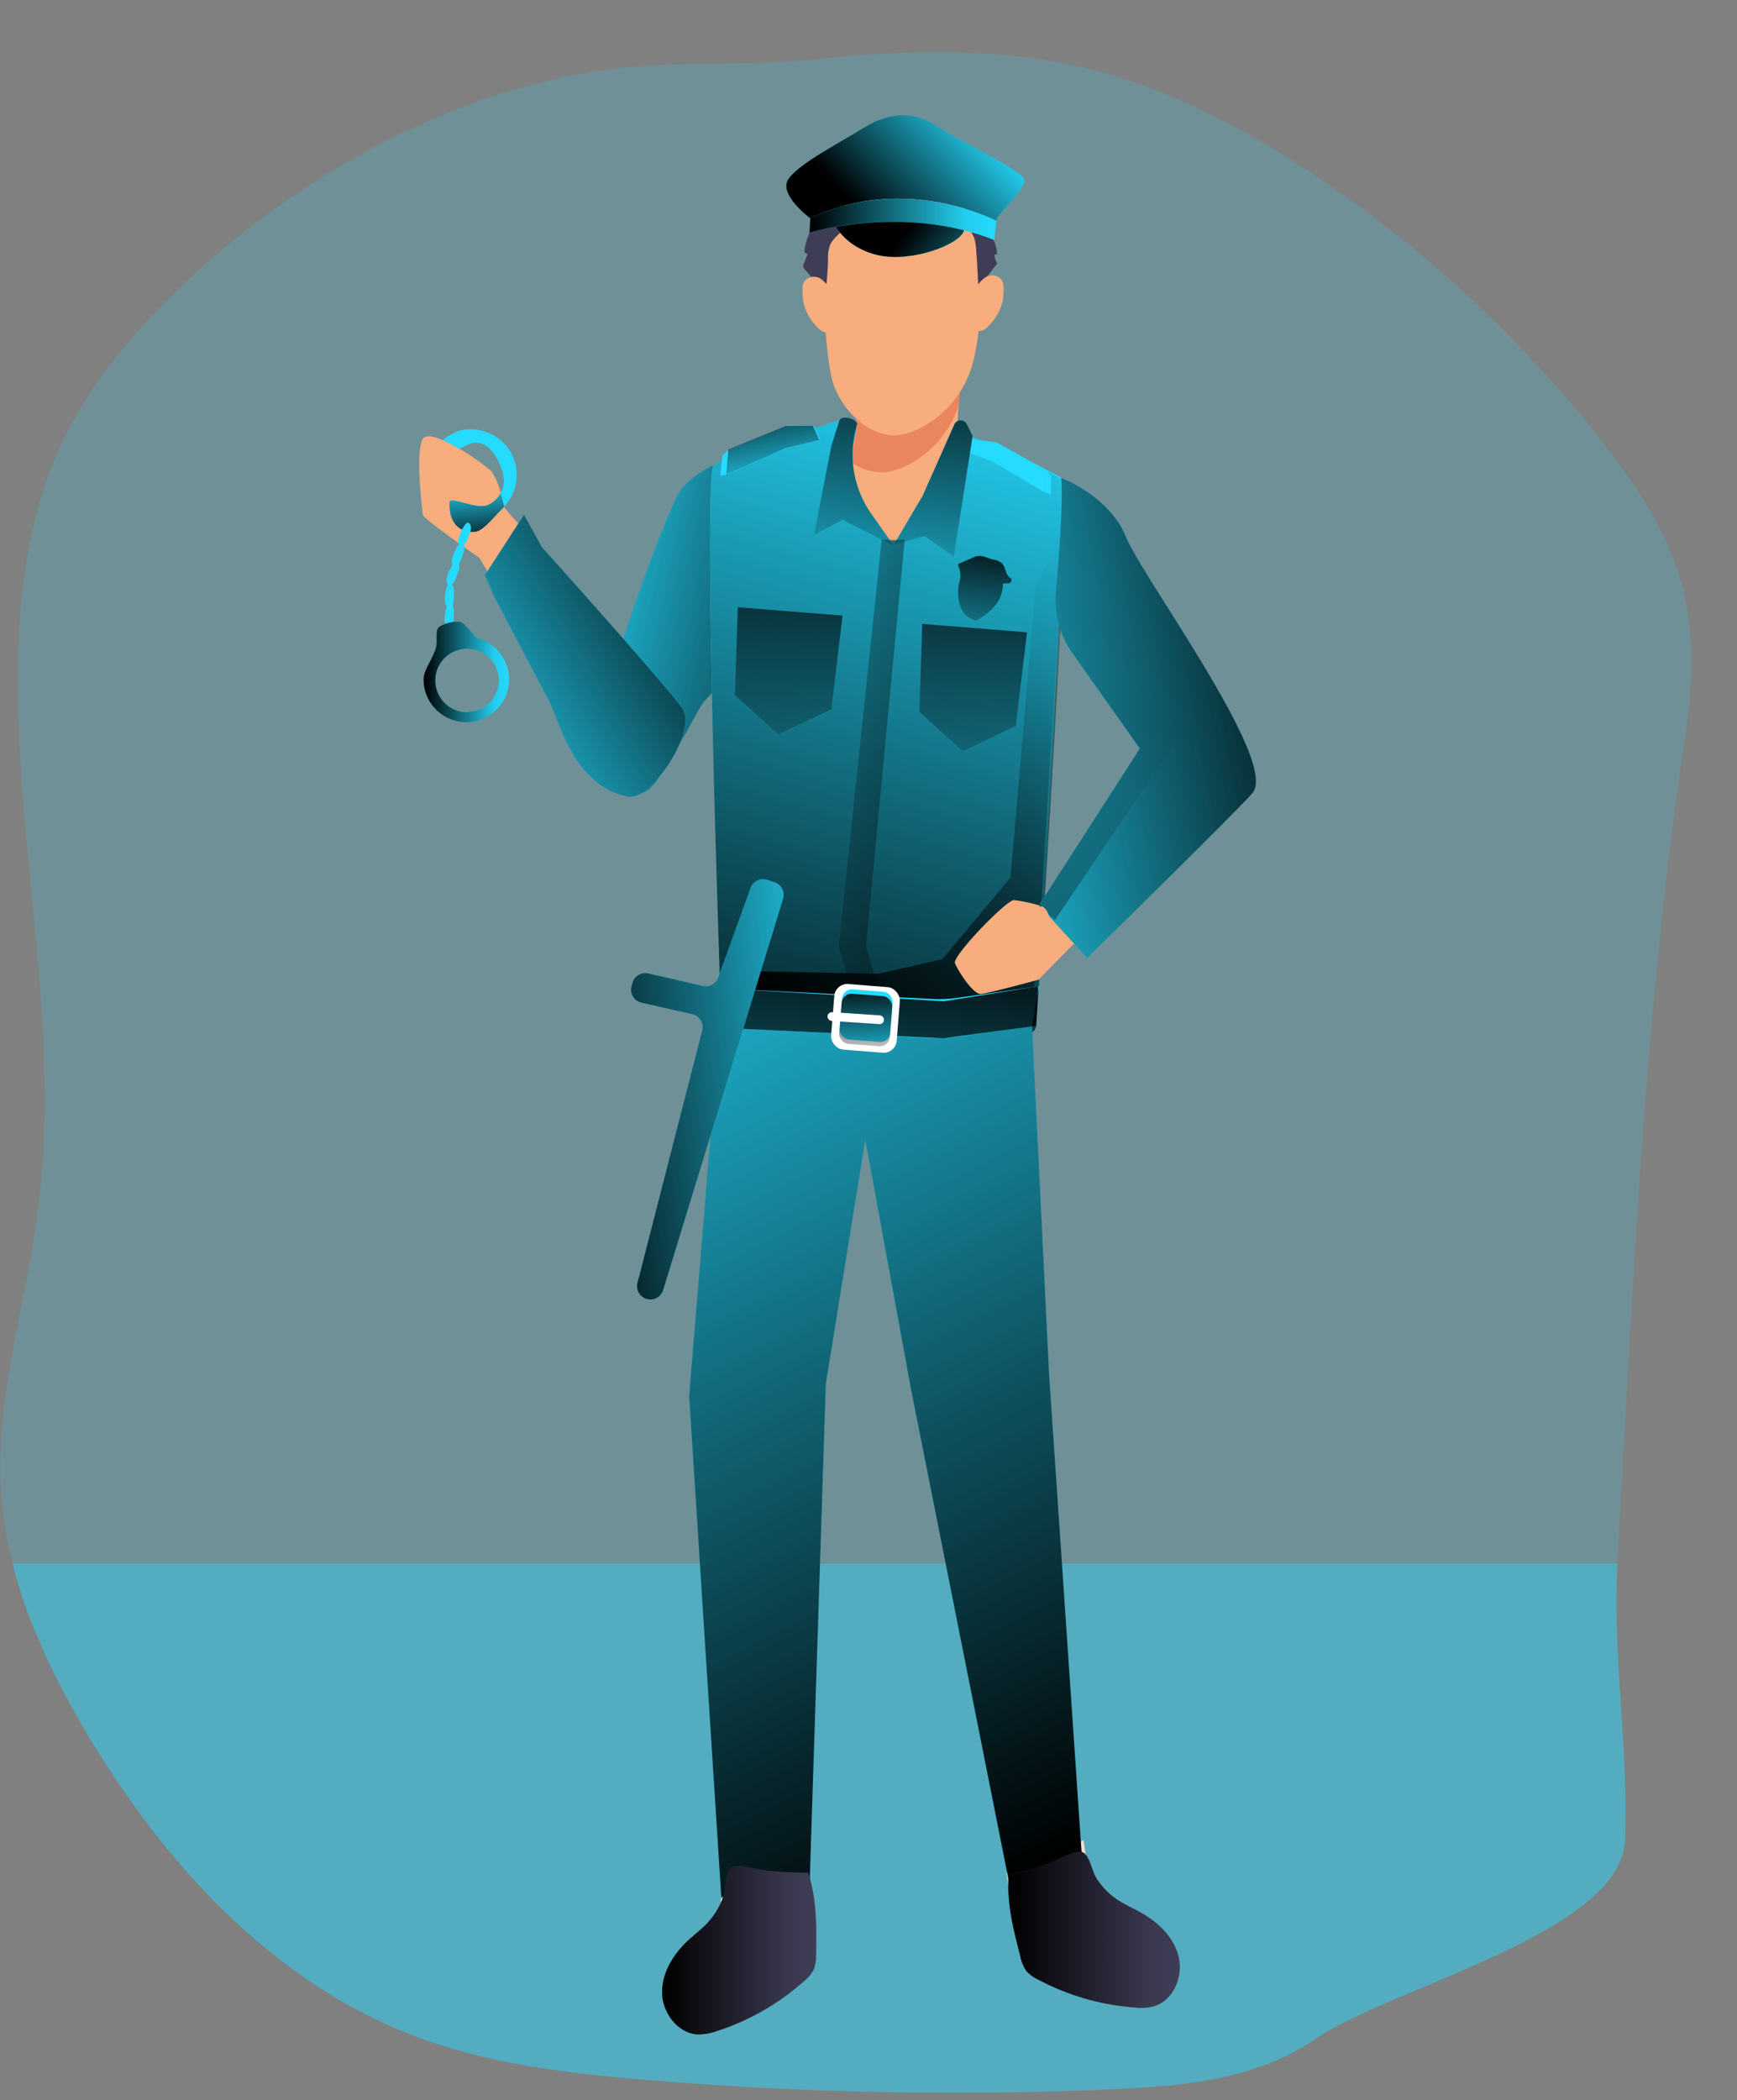<svg id="Layer_1" data-name="Layer 1" xmlns="http://www.w3.org/2000/svg" xmlns:xlink="http://www.w3.org/1999/xlink" viewBox="0 0 287.88 348.01"><rect x="0" y="0" width="287.88" height="348.01" fill="#808080" stroke="none"/><defs><linearGradient id="linear-gradient" x1="211.84" y1="38.46" x2="232.51" y2="18.49" gradientUnits="userSpaceOnUse"><stop offset="0.01"/><stop offset="0.83" stop-opacity="0.07"/><stop offset="1" stop-opacity="0"/></linearGradient><linearGradient id="linear-gradient-2" x1="191.57" y1="201.13" x2="236.03" y2="42.05" xlink:href="#linear-gradient"/><linearGradient id="linear-gradient-3" x1="216.02" y1="113.86" x2="149.79" y2="99.73" xlink:href="#linear-gradient"/><linearGradient id="linear-gradient-4" x1="247.03" y1="310.84" x2="146.3" y2="112.15" xlink:href="#linear-gradient"/><linearGradient id="linear-gradient-5" x1="217.54" y1="40.2" x2="239.3" y2="56.64" xlink:href="#linear-gradient"/><linearGradient id="linear-gradient-6" x1="290.17" y1="112.54" x2="208.55" y2="127.48" xlink:href="#linear-gradient"/><linearGradient id="linear-gradient-7" x1="189.11" y1="167.72" x2="261.41" y2="115.53" xlink:href="#linear-gradient"/><linearGradient id="linear-gradient-8" x1="4653.86" y1="328.51" x2="4657.53" y2="346.97" gradientTransform="matrix(-0.99, -0.12, -0.12, 0.99, 4830.13, 289.78)" xlink:href="#linear-gradient"/><linearGradient id="linear-gradient-9" x1="201.96" y1="38.04" x2="232.88" y2="38.04" xlink:href="#linear-gradient"/><linearGradient id="linear-gradient-10" x1="189.68" y1="95.01" x2="133.06" y2="128.7" xlink:href="#linear-gradient"/><linearGradient id="linear-gradient-11" x1="226.51" y1="54" x2="217.13" y2="121.04" xlink:href="#linear-gradient"/><linearGradient id="linear-gradient-12" x1="214.75" y1="52.36" x2="205.38" y2="119.4" xlink:href="#linear-gradient"/><linearGradient id="linear-gradient-13" x1="125.62" y1="63.4" x2="129.67" y2="83.78" xlink:href="#linear-gradient"/><linearGradient id="linear-gradient-14" x1="186.33" y1="129.81" x2="121.03" y2="128.19" xlink:href="#linear-gradient"/><linearGradient id="linear-gradient-15" x1="147.24" y1="148.81" x2="134.04" y2="252.67" xlink:href="#linear-gradient"/><linearGradient id="linear-gradient-16" x1="-764.61" y1="-9.57" x2="-764.27" y2="8.51" gradientTransform="matrix(0.69, -0.07, 0.05, 0.92, 737.96, 119.42)" xlink:href="#linear-gradient"/><linearGradient id="linear-gradient-17" x1="171.71" y1="150.48" x2="173.25" y2="149.37" xlink:href="#linear-gradient"/><linearGradient id="linear-gradient-19" x1="132.5" y1="83.09" x2="127.99" y2="136.24" xlink:href="#linear-gradient"/><linearGradient id="linear-gradient-20" x1="163.07" y1="85.87" x2="158.56" y2="139.02" xlink:href="#linear-gradient"/><linearGradient id="linear-gradient-21" x1="232.01" y1="89.93" x2="228.66" y2="112.63" xlink:href="#linear-gradient"/><linearGradient id="linear-gradient-22" x1="158.97" y1="185.28" x2="219.41" y2="177.99" xlink:href="#linear-gradient"/><linearGradient id="linear-gradient-23" x1="147.63" y1="92.8" x2="146.13" y2="79.72" xlink:href="#linear-gradient"/><linearGradient id="linear-gradient-24" x1="137.99" y1="113.03" x2="152.14" y2="113.03" xlink:href="#linear-gradient"/><linearGradient id="linear-gradient-25" x1="234.92" y1="321.47" x2="263.36" y2="321.47" xlink:href="#linear-gradient"/><linearGradient id="linear-gradient-26" x1="177.58" y1="324.87" x2="203.08" y2="324.87" xlink:href="#linear-gradient"/></defs><title>Police</title><path d="M335.81,260.85c-.86,15.27,1.95,30.57,1.28,45.85s-38.87,24.3-51.51,33c-9.65,6.65-22,7.71-33.71,8.22a609.46,609.46,0,0,1-77-1.57c-13.14-1.1-26.4-2.68-38.7-7.39-23.39-9-41.29-28.61-54.06-50.16-5.2-8.77-9.76-18.13-12.24-28A64.76,64.76,0,0,1,68,249.6c-1.18-16,4.1-31.79,6.13-47.76,3.79-29.74-3.79-59.76-3.37-89.74.18-12.16,1.72-24.51,6.66-35.62,4.6-10.36,12-19.28,20.16-27.11,18.85-18,43.78-32.09,69.82-36,11.67-1.78,24-.58,36-1.89,15.19-1.66,30.74-2,45.65,1.83,12.66,3.27,24.42,9.41,35.36,16.56a203.18,203.18,0,0,1,49.28,45.49c5.3,6.83,10.24,14.17,12.63,22.49s2.09,17,.82,25.41c-6.85,45.55-8.67,91.48-11.31,137.47Z" transform="translate(-67.79 -1.69)" fill="#25dbff" opacity="0.18" style="isolation:isolate"/><path d="M337.09,306.7c-.66,15.34-38.87,24.3-51.51,33-9.65,6.65-22,7.71-33.71,8.22a609.46,609.46,0,0,1-77-1.57c-13.14-1.1-26.4-2.68-38.7-7.39-23.39-9-41.29-28.61-54.06-50.16-5.2-8.77-9.76-18.13-12.24-28h266C335,276.12,337.76,291.42,337.09,306.7Z" transform="translate(-67.79 -1.69)" fill="#25dbff" opacity="0.38" style="isolation:isolate"/><path d="M202.07,37.86s-5.32-3.93-3.63-6.47,8.27-5.91,12.66-8.61,8.44-2.53,12-.17,13.51,7.1,14.35,8.62-4.39,5.87-4.56,7.05S202.07,37.86,202.07,37.86Z" transform="translate(-67.79 -1.69)" fill="#25dbff"/><path d="M202.07,37.86s-5.32-3.93-3.63-6.47,8.27-5.91,12.66-8.61,8.44-2.53,12-.17,13.51,7.1,14.35,8.62-4.39,5.87-4.56,7.05S202.07,37.86,202.07,37.86Z" transform="translate(-67.79 -1.69)" fill="url(#linear-gradient)"/><path d="M226.47,73.05s15.52,6.44,17.2,7.84c1.5,1.25-3.83,86.6-4.15,90.79s-23.13,4.86-33,3a108,108,0,0,1-19.25-5.89s-3.12-88.44-1.18-90,20.82-7.43,20.82-7.43Z" transform="translate(-67.79 -1.69)" fill="#25dbff"/><path d="M239.52,171.68c-.32,4.19-23.13,4.86-33,3a107.46,107.46,0,0,1-19.25-5.88s-1-27.55-1.49-52.17c-.41-19.49-.55-37.14.31-37.83,1.94-1.57,20.82-7.43,20.82-7.43L226.47,73s15.9,6.88,17.58,8.28C245.54,82.58,239.84,167.49,239.52,171.68Z" transform="translate(-67.79 -1.69)" fill="url(#linear-gradient-2)"/><path d="M185.78,116.6a9.68,9.68,0,0,0-2,2.39c-1.41,2.46-6.4,11.86-8.34,13.42s-5.17,1.84-7.86-4.84,10.85-41.18,12.66-44.12,5.82-4.68,5.82-4.68C185.23,79.46,185.37,97.11,185.78,116.6Z" transform="translate(-67.79 -1.69)" fill="#25dbff"/><path d="M185.78,116.6a9.68,9.68,0,0,0-2,2.39c-1.41,2.46-6.4,11.86-8.34,13.42s-5.17,1.84-7.86-4.84,10.85-41.18,12.66-44.12,5.82-4.68,5.82-4.68C185.23,79.46,185.37,97.11,185.78,116.6Z" transform="translate(-67.79 -1.69)" fill="url(#linear-gradient-3)"/><path d="M200.48,312.3s1.71,11.26.79,12.55-6.34.85-9.67.12-4.14-5.05-4.14-5.05l-.23-3.56Z" transform="translate(-67.79 -1.69)" fill="#f1dfce"/><path d="M247.37,306.62s2.44,15.71,1.64,17.08-6.79-2-10.18-2.4-3.69-5.86-3.69-5.86l-.57-3.51Z" transform="translate(-67.79 -1.69)" fill="#f1dfce"/><path d="M227.1,64.67s-1.26,9.13-.26,12.5-3.63,13.5-10.51,14.12-7.93-11.07-8.05-12.45,2.2-5.34,1.2-8.72S226,60.61,227.1,64.67Z" transform="translate(-67.79 -1.69)" fill="#f7ad7e"/><path d="M209.48,70.12c.78,2.61-.57,6.82-1,7.83a8.7,8.7,0,0,0,5.89,2c4.13-.37,10-4.36,12.2-10.8,0-.11.07-.24.11-.36.19-2.3.44-4.11.44-4.11C226,60.61,208.49,66.75,209.48,70.12Z" transform="translate(-67.79 -1.69)" fill="#e9865d"/><path d="M254.43,123.88" transform="translate(-67.79 -1.69)" fill="none" stroke="#000" stroke-miterlimit="10" stroke-width="0.6"/><path d="M238.83,171.74l2.84,57.79,5.44,80.09S244,313.37,235,313.49L218.79,232l-7.59-41.42L204.66,231l-2.73,84.15s-6.35.13-14.6.88L182,233l5.29-64.24Z" transform="translate(-67.79 -1.69)" fill="#25dbff"/><path d="M238.83,171.74l2.84,57.79,5.44,80.09S244,313.37,235,313.49L218.79,232l-7.59-41.42L204.66,231l-2.73,84.15s-6.35.13-14.6.88L182,233l5.29-64.24Z" transform="translate(-67.79 -1.69)" fill="url(#linear-gradient-4)"/><path d="M228.67,63c-2.19,6.44-8.06,10.43-12.19,10.8s-8.62-3.38-10.43-8.07S204,43.07,204,43.07a7.36,7.36,0,0,1,.69-3.48,10.14,10.14,0,0,1,2.93-3.8,36.52,36.52,0,0,1,19.92.44A9.73,9.73,0,0,1,230,39.34a5.64,5.64,0,0,1,.27,1.32C230.84,45,230.6,57.4,228.67,63Z" transform="translate(-67.79 -1.69)" fill="#f7ad7e"/><path d="M201.18,43.57l.46.24-.59,1.49a1.18,1.18,0,0,0-.12.64,1.29,1.29,0,0,0,.36.54,13.08,13.08,0,0,1,3.06,5.5,56.36,56.36,0,0,0,.68-7.45,5.71,5.71,0,0,1,.37-2.33c.66-1.38,2.46-2.21,2.51-3.74,0-.19,0-.43-.24-.49a.5.5,0,0,0-.27,0c-1.48.31-3.84.67-5.06,1.62C201.85,40,200.84,43.39,201.18,43.57Z" transform="translate(-67.79 -1.69)" fill="#3f3d56"/><path d="M203.81,47.88a2.06,2.06,0,0,0-2.72.44,3.06,3.06,0,0,0-.3,1.7,11.36,11.36,0,0,0,.15,1.74,8.34,8.34,0,0,0,2.24,4.07,3.52,3.52,0,0,0,.91.77,1.48,1.48,0,0,0,1.16.11,2,2,0,0,0,1-1.66,8.68,8.68,0,0,0-.38-4.29A5.73,5.73,0,0,0,203.81,47.88Z" transform="translate(-67.79 -1.69)" fill="#f7ad7e"/><path d="M206.18,39s1.82,3.82,7.26,5,13.24-1.73,14.08-4S210.65,33.56,206.18,39Z" transform="translate(-67.79 -1.69)" fill="#25dbff"/><path d="M206.18,39s1.82,3.82,7.26,5,13.24-1.73,14.08-4S210.65,33.56,206.18,39Z" transform="translate(-67.79 -1.69)" fill="url(#linear-gradient-5)"/><path d="M178,127.93s5-4.29-1.09-12.08-25.56-30.06-25.56-30.06l-4.1,8.36S163,120.71,167.72,129C170.86,134.5,178,127.93,178,127.93Z" transform="translate(-67.79 -1.69)" fill="#f7ad7e"/><path d="M151.39,85.79l-4.1,8.36s-9.36-6.47-9.42-7.15-1.31-10.4,0-12.56c.44-.74,1.76-.48,3.35.21A28.18,28.18,0,0,1,144,76.09a38.21,38.21,0,0,1,5.21,3.66,11.33,11.33,0,0,1,1.59,3.68c.3,1,.52,1.89.6,2.22A1.31,1.31,0,0,1,151.39,85.79Z" transform="translate(-67.79 -1.69)" fill="#f7ad7e"/><polygon points="188.65 127.13 172.17 150.02 172.14 162.32 200.17 133.81 188.65 127.13" fill="#f7ad7e"/><path d="M243.67,80.89s8,3,10.72,9.74,25.35,37.2,21,42.45c-2.21,2.65-27.41,27.35-27.41,27.35l-8-8.71,16.72-26L245.56,110a15.54,15.54,0,0,1-2.78-10.34C243.33,93.65,244,84.49,243.67,80.89Z" transform="translate(-67.79 -1.69)" fill="#25dbff"/><path d="M243.67,80.89s8,3,10.72,9.74,25.35,37.2,21,42.45c-2.21,2.65-27.41,27.35-27.41,27.35l-8-8.71,16.72-26L245.56,110a15.54,15.54,0,0,1-2.78-10.34C243.33,93.65,244,84.49,243.67,80.89Z" transform="translate(-67.79 -1.69)" fill="url(#linear-gradient-6)"/><path d="M263.93,122.46l-21.3,31.72-2.3-2.12.06-1,16.29-25.29-13.56-19.49L240.39,151l-.43.67.37.35-.37,6.11-1.21,10.77L187.86,166l-.35-3.47,25.88.52,10.6-2.43,11.28-13.55,4.17-48.28,3.88-7.24,0,2.3a15.42,15.42,0,0,1,.71-2.41Z" transform="translate(-67.79 -1.69)" fill="url(#linear-gradient-7)"/><path d="M240,151.72a23.93,23.93,0,0,0-4.18-.87c-1.25,0-10.24,9.26-9.76,10.46s3,5.21,4.31,5.09,9.6-2.38,9.6-2.38S244.15,152.58,240,151.72Z" transform="translate(-67.79 -1.69)" fill="#f7ad7e"/><polygon points="174.21 78.88 174.16 81.94 173.15 81.6 173.28 77.82 174.21 78.88" fill="#25dbff"/><polygon points="164.62 76.53 173.15 81.6 173.28 77.82 165.16 73.31 161.1 72.78 159.89 74.78 164.62 76.53" fill="#25dbff"/><polygon points="164.57 76.46 173.1 81.54 173.23 77.75 165.11 73.25 161.05 72.72 159.84 74.71 164.57 76.46" fill="url(#linear-gradient-8)"/><path d="M229.59,43.38c.18,2.38.31,4.77.37,7.16a14.78,14.78,0,0,1,2.86-4.83.67.67,0,0,0,.2-.38.64.64,0,0,0-.11-.3,2.43,2.43,0,0,1-.29-1.21.49.49,0,0,0,.41,0,5.7,5.7,0,0,0-.48-2.15,2.49,2.49,0,0,0-.67-1,3,3,0,0,0-1-.45l-1.94-.62a.4.4,0,0,0-.37,0c-.07.06.67,1.44.73,1.67A10.25,10.25,0,0,1,229.59,43.38Z" transform="translate(-67.79 -1.69)" fill="#3f3d56"/><path d="M202.07,37.86,202,40.27s15.39-4.8,30.58,1.2l.34-3.19S217.86,30.29,202.07,37.86Z" transform="translate(-67.79 -1.69)" fill="#25dbff"/><path d="M232.88,38.28l-.35,3.19q-1.12-.45-2.25-.81c-10.56-3.46-20.85-2.07-25.59-1.07-1.74.37-2.73.68-2.73.68l.11-2.41a33.66,33.66,0,0,1,5.55-2.07,36.52,36.52,0,0,1,19.92.44A31.17,31.17,0,0,1,232.88,38.28Z" transform="translate(-67.79 -1.69)" fill="url(#linear-gradient-9)"/><path d="M231.1,47.65a2.06,2.06,0,0,1,2.72.44,2.94,2.94,0,0,1,.29,1.69,10.24,10.24,0,0,1-.14,1.75,8.42,8.42,0,0,1-2.24,4.07,3.52,3.52,0,0,1-.92.76,1.43,1.43,0,0,1-1.16.12,2,2,0,0,1-1-1.66,8.57,8.57,0,0,1,.38-4.29A5.62,5.62,0,0,1,231.1,47.65Z" transform="translate(-67.79 -1.69)" fill="#f7ad7e"/><path d="M154.63,87l-6.48,10,1.62,3.71s3.65,7,9,17.13c1.75,3.31,4,14.15,13.2,15.87,3.7.69,11.46-10.89,8.92-14.59s-23.28-26.75-23.28-26.75Z" transform="translate(-67.79 -1.69)" fill="#25dbff"/><path d="M154.63,87l-6.48,10,1.62,3.71s3.65,7,9,17.13c1.75,3.31,4,14.15,13.2,15.87,3.7.69,11.46-10.89,8.92-14.59s-23.28-26.75-23.28-26.75Z" transform="translate(-67.79 -1.69)" fill="url(#linear-gradient-10)"/><path d="M226,71.93l-5.29,11.91-4.78,8.08L221,90.53l4.87,3.39,3.12-20-1-2A1.15,1.15,0,0,0,226,71.93Z" transform="translate(-67.79 -1.69)" fill="#25dbff"/><path d="M209.86,71.86l-.3,1.23a17,17,0,0,0,2.62,13.72l3.76,5.34-8.51-4.31-4.75,2.54,2.9-14.82,1.33-4.22C207.32,70.46,209.46,71,209.86,71.86Z" transform="translate(-67.79 -1.69)" fill="#25dbff"/><path d="M226,71.93l-5.29,11.91-4.78,8.08L221,90.53l4.87,3.39,3.12-20-1-2A1.15,1.15,0,0,0,226,71.93Z" transform="translate(-67.79 -1.69)" fill="url(#linear-gradient-11)"/><path d="M209.86,71.86l-.3,1.23a17,17,0,0,0,2.62,13.72l3.76,5.34-8.51-4.31-4.75,2.54,2.9-14.82,1.33-4.22C207.32,70.46,209.46,71,209.86,71.86Z" transform="translate(-67.79 -1.69)" fill="url(#linear-gradient-12)"/><polygon points="119.73 75.49 119.38 78.85 120.54 78.62 120.88 74.45 119.73 75.49" fill="#25dbff"/><polygon points="130.55 74.16 120.54 78.62 120.88 74.45 130.38 70.57 134.89 70.51 135.96 72.86 130.55 74.16" fill="#25dbff"/><polygon points="130.38 74.19 120.36 78.65 120.71 74.48 130.2 70.6 134.72 70.54 135.79 72.89 130.38 74.19" fill="url(#linear-gradient-13)"/><polygon points="146.12 89.44 139 156.83 142.3 168.12 146.82 168.29 143.52 156.83 149.94 89.44 146.12 89.44" fill="url(#linear-gradient-14)"/><path d="M238.83,171.74l-11.89,1.68a30.06,30.06,0,0,1-5.69.25l-35.62-1.78.32-6.49,36.39,1.83a21.76,21.76,0,0,0,4.19-.2L240,165.12Z" transform="translate(-67.79 -1.69)" fill="#25dbff"/><polygon points="171.73 169.99 156.31 172.05 117.83 170.24 118.16 163.71 156.43 165.92 172.06 163.45 171.73 169.99" fill="url(#linear-gradient-15)"/><rect x="205.79" y="164.99" width="10.9" height="10.9" rx="2.17" transform="translate(-53.58 -17.94) rotate(4.56)" fill="#fff"/><rect x="207.15" y="165.82" width="8.42" height="8.34" rx="1.67" transform="translate(-53.62 -17.95) rotate(4.56)" fill="#25dbff"/><rect x="207.07" y="166.54" width="8.42" height="8.34" rx="1.67" transform="translate(-53.56 -17.94) rotate(4.56)" fill="url(#linear-gradient-16)"/><rect x="204.91" y="169.7" width="9.38" height="1.45" rx="0.72" transform="translate(-56.05 -15.19) rotate(3.79)" fill="#fff"/><polygon points="172.6 149.35 172.54 150.37 172.17 150.02 172.6 149.35" fill="url(#linear-gradient-17)"/><polygon points="172.6 149.35 172.54 150.37 172.17 150.02 172.6 149.35" fill="url(#linear-gradient-17)"/><polygon points="122.27 100.62 139.64 102.01 137.79 117.52 128.99 121.69 121.81 115.2 122.27 100.62" fill="url(#linear-gradient-19)"/><polygon points="152.84 103.39 170.21 104.78 168.35 120.3 159.56 124.47 152.38 117.98 152.84 103.39" fill="url(#linear-gradient-20)"/><path d="M229.12,94.05l-2.3,1a.62.62,0,0,0-.16.1c-.17.18,0,.46.1.68a4,4,0,0,1,0,2.47,7.47,7.47,0,0,0,.14,3.73,3.75,3.75,0,0,0,2.61,2.49,9.76,9.76,0,0,0,3.17-2.45A5.43,5.43,0,0,0,234,98.4a6.26,6.26,0,0,1,.87-.05c.29,0,.6-.25.57-.54s-.26-.37-.43-.53c-.61-.57-.56-1.61-1.15-2.22a2.7,2.7,0,0,0-1.45-.64C231.2,94.14,230.35,93.43,229.12,94.05Z" transform="translate(-67.79 -1.69)" fill="url(#linear-gradient-21)"/><path d="M175.26,163l9,2.07a2.2,2.2,0,0,0,2.56-1.4l5.37-14.84a2.21,2.21,0,0,1,2.77-1.35l1.2.4a2.21,2.21,0,0,1,1.41,2.74l-19.87,64.85a2.2,2.2,0,0,1-3,1.37h0a2.2,2.2,0,0,1-1.26-2.57l10.73-41.82a2.21,2.21,0,0,0-1.65-2.7l-8.43-1.91a2.22,2.22,0,0,1-1.62-2.81l.17-.53A2.2,2.2,0,0,1,175.26,163Z" transform="translate(-67.79 -1.69)" fill="#25dbff"/><path d="M175.26,163l9,2.07a2.2,2.2,0,0,0,2.56-1.4l5.37-14.84a2.21,2.21,0,0,1,2.77-1.35l1.2.4a2.21,2.21,0,0,1,1.41,2.74l-19.87,64.85a2.2,2.2,0,0,1-3,1.37h0a2.2,2.2,0,0,1-1.26-2.57l10.73-41.82a2.21,2.21,0,0,0-1.65-2.7l-8.43-1.91a2.22,2.22,0,0,1-1.62-2.81l.17-.53A2.2,2.2,0,0,1,175.26,163Z" transform="translate(-67.79 -1.69)" fill="url(#linear-gradient-22)"/><path d="M152.53,84a8.9,8.9,0,0,1-1.18,1.63c-.08-.33-.3-1.23-.6-2.22a4.18,4.18,0,0,0,.55-1.88,6.8,6.8,0,0,0-.74-3A7.27,7.27,0,0,0,148.9,76a3.33,3.33,0,0,0-2.81-.92,13.42,13.42,0,0,0-2.14,1,28.18,28.18,0,0,0-2.74-1.44.91.91,0,0,1,.13-.16A9.42,9.42,0,0,1,144.11,73a7.83,7.83,0,0,1,7.77,2.77A7.72,7.72,0,0,1,152.53,84Z" transform="translate(-67.79 -1.69)" fill="#25dbff"/><path d="M151.35,85.65a8.27,8.27,0,0,1-.71.74c-.9.88-2.77,3.23-4,3.4s-4.48-.09-4.35-4.88c0-1.07,4.48,1.25,6.29.49a4.52,4.52,0,0,0,2.19-2C151.05,84.42,151.27,85.32,151.35,85.65Z" transform="translate(-67.79 -1.69)" fill="#25dbff"/><path d="M151.35,85.65a8.27,8.27,0,0,1-.71.74c-.9.88-2.77,3.23-4,3.4s-4.48-.09-4.35-4.88c0-1.07,4.48,1.25,6.29.49a4.52,4.52,0,0,0,2.19-2C151.05,84.42,151.27,85.32,151.35,85.65Z" transform="translate(-67.79 -1.69)" fill="url(#linear-gradient-23)"/><path d="M144.07,90.09a3.56,3.56,0,0,0-.33,1,1.2,1.2,0,0,0,.27,1,.25.25,0,0,0,.15.1.25.25,0,0,0,.12,0c.41,0,.66-.45.84-.82a12.21,12.21,0,0,0,.61-1.62,1.47,1.47,0,0,0,.05-1C145.22,87.36,144.25,89.7,144.07,90.09Z" transform="translate(-67.79 -1.69)" fill="#25dbff"/><path d="M143,93.48a3.29,3.29,0,0,0-.34,1,1.25,1.25,0,0,0,.27,1,.29.29,0,0,0,.16.1h.11c.41,0,.66-.46.84-.83a11.58,11.58,0,0,0,.61-1.61,1.54,1.54,0,0,0,.06-1C144.09,90.75,143.12,93.09,143,93.48Z" transform="translate(-67.79 -1.69)" fill="#25dbff"/><path d="M142.13,96.55a3.56,3.56,0,0,0-.33,1,1.21,1.21,0,0,0,.27,1,.4.4,0,0,0,.15.1.24.24,0,0,0,.12,0c.41,0,.66-.45.84-.82a11.24,11.24,0,0,0,.61-1.62,1.53,1.53,0,0,0,.06-1C143.28,93.82,142.31,96.16,142.13,96.55Z" transform="translate(-67.79 -1.69)" fill="#25dbff"/><path d="M141.56,100.51a3.76,3.76,0,0,0,0,1.06,1.2,1.2,0,0,0,.56.85.31.31,0,0,0,.18,0,.2.2,0,0,0,.11,0,1.21,1.21,0,0,0,.54-1,11.08,11.08,0,0,0,.08-1.73,1.53,1.53,0,0,0-.26-1C141.81,97.56,141.61,100.09,141.56,100.51Z" transform="translate(-67.79 -1.69)" fill="#25dbff"/><path d="M141.52,103.81a3.76,3.76,0,0,0,0,1.06,1.24,1.24,0,0,0,.57.85.27.27,0,0,0,.18,0,.23.23,0,0,0,.11,0,1.23,1.23,0,0,0,.54-1A11.08,11.08,0,0,0,143,103a1.59,1.59,0,0,0-.26-1C141.76,100.86,141.57,103.39,141.52,103.81Z" transform="translate(-67.79 -1.69)" fill="#25dbff"/><path d="M144,104.71a5.78,5.78,0,0,0-3.39.84c-.81.5-.21,2.33-.62,3.63-.62,1.93-2,3.58-2,5.1a7.08,7.08,0,1,0,9.09-6.79C146.44,107.3,144.74,104.71,144,104.71Zm1.2,15a5.26,5.26,0,1,1,5.26-5.26A5.26,5.26,0,0,1,145.24,119.66Z" transform="translate(-67.79 -1.69)" fill="#25dbff"/><path d="M144,104.71a5.78,5.78,0,0,0-3.39.84c-.81.5-.21,2.33-.62,3.63-.62,1.93-2,3.58-2,5.1a7.08,7.08,0,1,0,9.09-6.79C146.44,107.3,144.74,104.71,144,104.71Zm1.2,15a5.26,5.26,0,1,1,5.26-5.26A5.26,5.26,0,0,1,145.24,119.66Z" transform="translate(-67.79 -1.69)" fill="url(#linear-gradient-24)"/><path d="M235,312.44c-.41,4.51.75,9,1.89,13.39a6.48,6.48,0,0,0,1,2.46,5.79,5.79,0,0,0,2,1.45,40.32,40.32,0,0,0,15.94,4.61,9.27,9.27,0,0,0,3-.14c3.24-.81,5-4.67,4.37-7.94s-3.23-5.88-6.13-7.53c-1.37-.79-2.84-1.41-4.15-2.29a12.07,12.07,0,0,1-3.47-3.61c-.68-1.09-1.11-3.83-2.31-4.25s-4.47,1.53-5.68,1.94Q238.29,311.61,235,312.44Z" transform="translate(-67.79 -1.69)" fill="#3f3d56"/><path d="M201.71,312c1.47,4.29,1.41,8.92,1.34,13.46a6.66,6.66,0,0,1-.41,2.63,6,6,0,0,1-1.56,1.87,40.51,40.51,0,0,1-14.4,8.27,9.43,9.43,0,0,1-3,.58c-3.34,0-6-3.35-6.14-6.68s1.75-6.48,4.17-8.77c1.15-1.09,2.43-2,3.5-3.21a12.24,12.24,0,0,0,2.51-4.33c.4-1.22.16-4,1.23-4.68s4.71.43,6,.54Q198.33,312,201.71,312Z" transform="translate(-67.79 -1.69)" fill="#3f3d56"/><path d="M235,312.44c-.41,4.51.75,9,1.89,13.39a6.48,6.48,0,0,0,1,2.46,5.79,5.79,0,0,0,2,1.45,40.32,40.32,0,0,0,15.94,4.61,9.27,9.27,0,0,0,3-.14c3.24-.81,5-4.67,4.37-7.94s-3.23-5.88-6.13-7.53c-1.37-.79-2.84-1.41-4.15-2.29a12.07,12.07,0,0,1-3.47-3.61c-.68-1.09-1.11-3.83-2.31-4.25s-4.47,1.53-5.68,1.94Q238.29,311.61,235,312.44Z" transform="translate(-67.79 -1.69)" fill="url(#linear-gradient-25)"/><path d="M201.71,312c1.47,4.29,1.41,8.92,1.34,13.46a6.66,6.66,0,0,1-.41,2.63,6,6,0,0,1-1.56,1.87,40.51,40.51,0,0,1-14.4,8.27,9.43,9.43,0,0,1-3,.58c-3.34,0-6-3.35-6.14-6.68s1.75-6.48,4.17-8.77c1.15-1.09,2.43-2,3.5-3.21a12.24,12.24,0,0,0,2.51-4.33c.4-1.22.16-4,1.23-4.68s4.71.43,6,.54Q198.33,312,201.71,312Z" transform="translate(-67.79 -1.69)" fill="url(#linear-gradient-26)"/><path d="M123.71,327.15C126,340.22,142,345,155.22,346.5a486.93,486.93,0,0,0,78.43,2.67c24.13-1.13,48.57-4.16,70.72-13.8,16.06-7,31.82-19.2,34.81-36.47,1.72-9.94-1.06-20.1-.66-30.18.5-12.85,6.11-24.86,10.12-37.08,20.8-63.46-6-139.33-62-175.68C259,38,233.68,3.81,200.72,1.81,180.06.56,159.38,9.46,144.68,24S121,58.45,117.88,78.91c-3.1,20.12-.93,41-6.22,60.66C105.5,162.43,89.53,182.41,87.29,206c-1.71,18,4.89,35.73,11.39,52.66C106.81,279.83,119.85,304.79,123.71,327.15Z" transform="translate(-67.79 -1.69)" fill="none"/></svg>